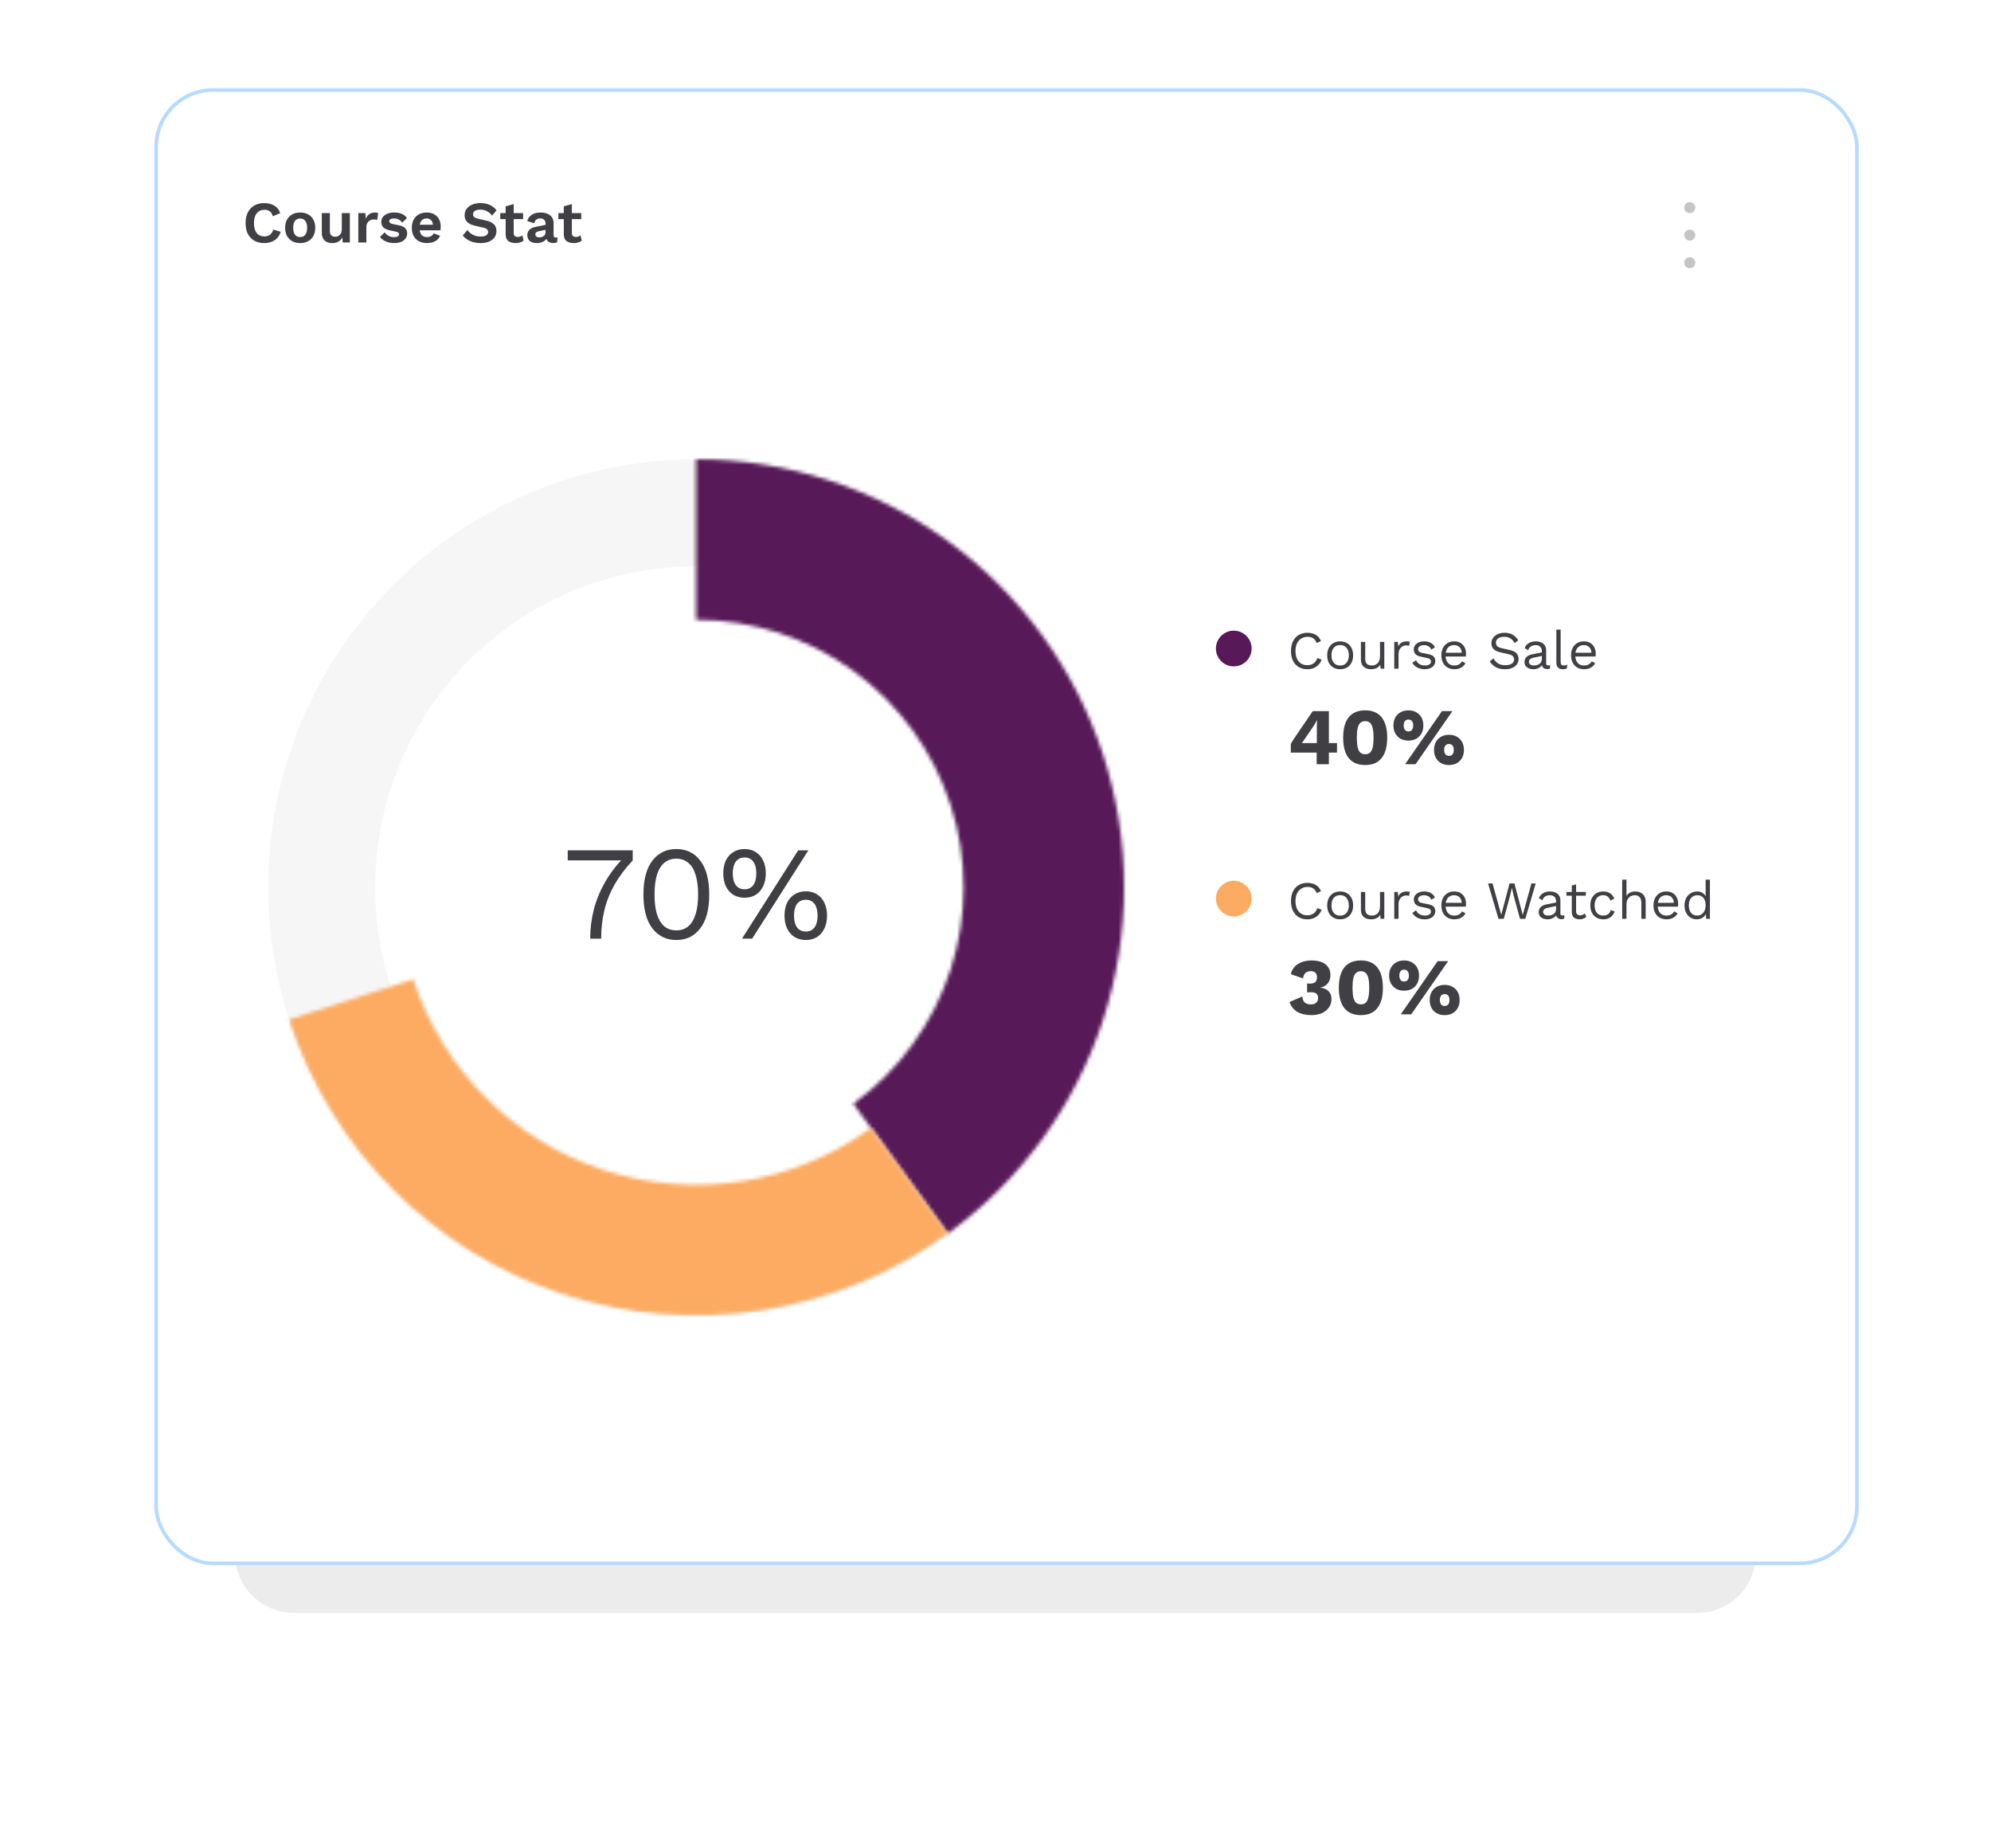 <svg width="542" height="503" viewBox="0 0 542 503" fill="none" xmlns="http://www.w3.org/2000/svg">
<g filter="url(#filter0_f_1736_31150)">
<path d="M64 80C64 71.163 71.163 64 80 64H462C470.837 64 478 71.163 478 80V423C478 431.837 470.837 439 462 439H80C71.163 439 64 431.837 64 423V80Z" fill="#3F3F44" fill-opacity="0.1"/>
</g>
<rect x="42.5" y="24.5" width="463" height="401" rx="15.5" fill="white" stroke="#B8DAFF"/>
<path d="M359.783 179.535C359.579 180.079 359.287 180.551 358.908 180.95C358.529 181.339 358.082 181.635 357.566 181.84C357.061 182.044 356.506 182.146 355.903 182.146C354.989 182.146 354.197 181.947 353.526 181.548C352.865 181.139 352.349 180.566 351.98 179.827C351.62 179.088 351.44 178.208 351.44 177.187C351.44 176.166 351.62 175.285 351.98 174.546C352.349 173.807 352.865 173.239 353.526 172.84C354.197 172.431 354.98 172.227 355.874 172.227C356.497 172.227 357.051 172.315 357.537 172.49C358.023 172.655 358.437 172.908 358.777 173.248C359.127 173.579 359.404 173.987 359.608 174.474L358.456 175.013C358.242 174.459 357.931 174.041 357.523 173.759C357.124 173.467 356.604 173.321 355.962 173.321C355.31 173.321 354.737 173.477 354.241 173.788C353.745 174.089 353.356 174.527 353.074 175.101C352.801 175.674 352.665 176.37 352.665 177.187C352.665 177.994 352.797 178.689 353.059 179.272C353.322 179.846 353.696 180.289 354.182 180.6C354.669 180.901 355.242 181.052 355.903 181.052C356.545 181.052 357.104 180.891 357.581 180.571C358.057 180.24 358.403 179.749 358.617 179.097L359.783 179.535ZM364.824 174.561C365.514 174.561 366.122 174.712 366.647 175.013C367.182 175.315 367.6 175.752 367.901 176.326C368.203 176.89 368.353 177.566 368.353 178.353C368.353 179.141 368.203 179.822 367.901 180.396C367.6 180.96 367.182 181.392 366.647 181.694C366.122 181.995 365.514 182.146 364.824 182.146C364.143 182.146 363.535 181.995 363 181.694C362.466 181.392 362.047 180.96 361.746 180.396C361.444 179.822 361.294 179.141 361.294 178.353C361.294 177.566 361.444 176.89 361.746 176.326C362.047 175.752 362.466 175.315 363 175.013C363.535 174.712 364.143 174.561 364.824 174.561ZM364.824 175.567C364.328 175.567 363.905 175.679 363.555 175.903C363.205 176.127 362.932 176.448 362.738 176.866C362.553 177.274 362.461 177.77 362.461 178.353C362.461 178.927 362.553 179.423 362.738 179.841C362.932 180.259 363.205 180.58 363.555 180.804C363.905 181.028 364.328 181.139 364.824 181.139C365.32 181.139 365.743 181.028 366.093 180.804C366.443 180.58 366.71 180.259 366.895 179.841C367.089 179.423 367.187 178.927 367.187 178.353C367.187 177.77 367.089 177.274 366.895 176.866C366.71 176.448 366.443 176.127 366.093 175.903C365.743 175.679 365.32 175.567 364.824 175.567ZM373.19 182.146C372.724 182.146 372.281 182.058 371.863 181.883C371.455 181.708 371.119 181.426 370.857 181.037C370.604 180.639 370.477 180.123 370.477 179.491V174.707H371.644V179.185C371.644 179.924 371.805 180.434 372.126 180.716C372.447 180.989 372.899 181.125 373.482 181.125C373.754 181.125 374.022 181.081 374.284 180.994C374.547 180.896 374.78 180.75 374.985 180.556C375.198 180.352 375.364 180.094 375.48 179.783C375.607 179.472 375.67 179.102 375.67 178.674V174.707H376.837V182H375.816L375.743 180.891C375.49 181.329 375.145 181.65 374.707 181.854C374.28 182.049 373.774 182.146 373.19 182.146ZM379.553 182V174.707H380.501L380.661 175.903C380.866 175.456 381.162 175.12 381.551 174.897C381.95 174.673 382.431 174.561 382.995 174.561C383.122 174.561 383.258 174.571 383.404 174.59C383.559 174.61 383.69 174.649 383.797 174.707L383.593 175.772C383.486 175.733 383.369 175.704 383.243 175.684C383.117 175.665 382.937 175.655 382.703 175.655C382.402 175.655 382.096 175.743 381.784 175.918C381.483 176.093 381.23 176.36 381.026 176.72C380.822 177.07 380.72 177.517 380.72 178.062V182H379.553ZM387.819 182.146C387.109 182.146 386.453 181.995 385.85 181.694C385.257 181.392 384.8 180.964 384.479 180.41L385.471 179.695C385.685 180.143 385.996 180.493 386.404 180.746C386.822 180.998 387.323 181.125 387.907 181.125C388.422 181.125 388.825 181.028 389.117 180.833C389.409 180.629 389.555 180.366 389.555 180.045C389.555 179.841 389.487 179.656 389.351 179.491C389.224 179.316 388.976 179.19 388.607 179.112L386.856 178.747C386.146 178.601 385.636 178.358 385.325 178.018C385.023 177.678 384.873 177.255 384.873 176.749C384.873 176.35 384.984 175.986 385.208 175.655C385.441 175.324 385.767 175.062 386.185 174.867C386.613 174.663 387.114 174.561 387.688 174.561C388.407 174.561 389.015 174.702 389.511 174.984C390.007 175.266 390.376 175.665 390.62 176.18L389.642 176.822C389.477 176.394 389.21 176.083 388.84 175.888C388.471 175.684 388.086 175.582 387.688 175.582C387.338 175.582 387.036 175.631 386.783 175.728C386.54 175.825 386.351 175.961 386.215 176.136C386.088 176.302 386.025 176.491 386.025 176.705C386.025 176.919 386.098 177.118 386.244 177.303C386.39 177.478 386.662 177.605 387.061 177.682L388.884 178.062C389.565 178.198 390.041 178.422 390.313 178.733C390.586 179.044 390.722 179.423 390.722 179.87C390.722 180.327 390.6 180.731 390.357 181.081C390.114 181.421 389.774 181.684 389.336 181.869C388.898 182.053 388.393 182.146 387.819 182.146ZM395.934 182.146C395.244 182.146 394.626 181.995 394.082 181.694C393.547 181.392 393.129 180.96 392.827 180.396C392.526 179.822 392.375 179.141 392.375 178.353C392.375 177.566 392.526 176.89 392.827 176.326C393.129 175.752 393.542 175.315 394.067 175.013C394.592 174.712 395.19 174.561 395.861 174.561C396.542 174.561 397.12 174.707 397.597 174.999C398.083 175.29 398.453 175.689 398.705 176.195C398.958 176.691 399.085 177.25 399.085 177.872C399.085 178.037 399.08 178.188 399.07 178.324C399.06 178.46 399.046 178.582 399.026 178.689H393.133V177.653H398.516L397.918 177.77C397.918 177.07 397.723 176.53 397.334 176.151C396.955 175.772 396.454 175.582 395.832 175.582C395.355 175.582 394.942 175.694 394.592 175.918C394.252 176.131 393.984 176.448 393.79 176.866C393.605 177.274 393.513 177.77 393.513 178.353C393.513 178.927 393.61 179.423 393.804 179.841C393.999 180.259 394.271 180.58 394.621 180.804C394.981 181.018 395.409 181.125 395.905 181.125C396.44 181.125 396.872 181.023 397.203 180.819C397.543 180.614 397.816 180.337 398.02 179.987L398.939 180.527C398.754 180.857 398.516 181.144 398.224 181.387C397.942 181.63 397.607 181.82 397.218 181.956C396.838 182.083 396.41 182.146 395.934 182.146ZM409.586 172.227C410.432 172.227 411.162 172.402 411.774 172.752C412.387 173.093 412.897 173.598 413.306 174.269L412.328 175.028C411.969 174.405 411.56 173.968 411.103 173.715C410.656 173.452 410.111 173.321 409.47 173.321C408.954 173.321 408.526 173.394 408.186 173.54C407.855 173.686 407.612 173.88 407.457 174.123C407.301 174.357 407.223 174.624 407.223 174.926C407.223 175.266 407.33 175.567 407.544 175.83C407.758 176.083 408.186 176.282 408.828 176.428L410.914 176.895C411.837 177.099 412.479 177.41 412.839 177.828C413.208 178.237 413.393 178.747 413.393 179.36C413.393 179.904 413.238 180.391 412.926 180.819C412.625 181.237 412.197 181.562 411.643 181.796C411.089 182.029 410.437 182.146 409.688 182.146C408.988 182.146 408.371 182.053 407.836 181.869C407.311 181.674 406.859 181.417 406.479 181.096C406.1 180.775 405.789 180.415 405.546 180.016L406.567 179.185C406.752 179.554 406.99 179.88 407.282 180.162C407.573 180.444 407.923 180.663 408.332 180.819C408.75 180.974 409.226 181.052 409.761 181.052C410.257 181.052 410.685 180.994 411.045 180.877C411.414 180.75 411.696 180.571 411.891 180.337C412.085 180.094 412.183 179.802 412.183 179.462C412.183 179.151 412.08 178.874 411.876 178.631C411.672 178.378 411.288 178.188 410.724 178.062L408.463 177.551C407.87 177.415 407.389 177.23 407.019 176.997C406.659 176.754 406.397 176.472 406.231 176.151C406.076 175.82 405.998 175.465 405.998 175.086C405.998 174.571 406.139 174.099 406.421 173.671C406.713 173.234 407.126 172.884 407.661 172.621C408.205 172.359 408.847 172.227 409.586 172.227ZM419.736 177.289C419.736 176.744 419.59 176.326 419.299 176.034C419.007 175.733 418.594 175.582 418.059 175.582C417.553 175.582 417.125 175.694 416.775 175.918C416.425 176.131 416.167 176.482 416.002 176.968L415.054 176.384C415.248 175.84 415.608 175.402 416.133 175.072C416.658 174.731 417.31 174.561 418.088 174.561C418.613 174.561 419.089 174.653 419.517 174.838C419.945 175.013 420.281 175.285 420.524 175.655C420.777 176.015 420.903 176.482 420.903 177.055V180.585C420.903 180.935 421.088 181.11 421.457 181.11C421.642 181.11 421.822 181.086 421.997 181.037L421.939 181.956C421.744 182.053 421.491 182.102 421.18 182.102C420.898 182.102 420.645 182.049 420.422 181.942C420.198 181.835 420.023 181.674 419.897 181.46C419.77 181.237 419.707 180.96 419.707 180.629V180.483L419.999 180.527C419.882 180.906 419.683 181.217 419.401 181.46C419.119 181.694 418.803 181.869 418.453 181.985C418.102 182.092 417.757 182.146 417.417 182.146C416.989 182.146 416.59 182.073 416.221 181.927C415.851 181.781 415.555 181.562 415.331 181.271C415.117 180.969 415.01 180.6 415.01 180.162C415.01 179.618 415.19 179.17 415.55 178.82C415.919 178.46 416.43 178.217 417.081 178.091L419.97 177.522V178.485L417.621 178.966C417.145 179.063 416.79 179.199 416.556 179.374C416.323 179.55 416.206 179.793 416.206 180.104C416.206 180.405 416.323 180.653 416.556 180.848C416.799 181.032 417.14 181.125 417.577 181.125C417.859 181.125 418.127 181.091 418.38 181.023C418.642 180.945 418.876 180.833 419.08 180.687C419.284 180.532 419.444 180.342 419.561 180.118C419.678 179.885 419.736 179.613 419.736 179.302V177.289ZM424.847 171.352V180.148C424.847 180.517 424.915 180.775 425.051 180.921C425.188 181.057 425.406 181.125 425.708 181.125C425.902 181.125 426.063 181.11 426.189 181.081C426.316 181.052 426.486 180.998 426.7 180.921L426.51 181.942C426.354 182.01 426.184 182.058 426 182.088C425.815 182.126 425.625 182.146 425.431 182.146C424.838 182.146 424.395 181.985 424.103 181.665C423.821 181.344 423.68 180.853 423.68 180.191V171.352H424.847ZM431.246 182.146C430.555 182.146 429.938 181.995 429.393 181.694C428.858 181.392 428.44 180.96 428.139 180.396C427.837 179.822 427.687 179.141 427.687 178.353C427.687 177.566 427.837 176.89 428.139 176.326C428.44 175.752 428.854 175.315 429.379 175.013C429.904 174.712 430.502 174.561 431.173 174.561C431.853 174.561 432.432 174.707 432.909 174.999C433.395 175.29 433.764 175.689 434.017 176.195C434.27 176.691 434.396 177.25 434.396 177.872C434.396 178.037 434.391 178.188 434.382 178.324C434.372 178.46 434.357 178.582 434.338 178.689H428.445V177.653H433.827L433.229 177.77C433.229 177.07 433.035 176.53 432.646 176.151C432.267 175.772 431.766 175.582 431.144 175.582C430.667 175.582 430.254 175.694 429.904 175.918C429.563 176.131 429.296 176.448 429.102 176.866C428.917 177.274 428.824 177.77 428.824 178.353C428.824 178.927 428.922 179.423 429.116 179.841C429.311 180.259 429.583 180.58 429.933 180.804C430.293 181.018 430.721 181.125 431.217 181.125C431.751 181.125 432.184 181.023 432.515 180.819C432.855 180.614 433.127 180.337 433.332 179.987L434.25 180.527C434.066 180.857 433.827 181.144 433.536 181.387C433.254 181.63 432.918 181.82 432.529 181.956C432.15 182.083 431.722 182.146 431.246 182.146ZM358.434 208V204.827H351.389V202.465C351.52 202.231 351.688 201.947 351.892 201.611C352.111 201.276 352.366 200.889 352.658 200.452L357.362 193.56H361.76V202.246H363.97V204.827H361.76V208H358.434ZM354.408 202.246H358.478V197.87C358.478 197.578 358.485 197.279 358.5 196.973C358.514 196.652 358.529 196.331 358.544 196.01H358.5C358.354 196.316 358.179 196.637 357.975 196.973C357.785 197.294 357.603 197.585 357.428 197.848L354.868 201.589C354.795 201.706 354.722 201.815 354.649 201.918C354.576 202.02 354.496 202.129 354.408 202.246ZM371.638 208.219C369.669 208.219 368.174 207.592 367.153 206.337C366.146 205.083 365.643 203.23 365.643 200.78C365.643 198.329 366.146 196.477 367.153 195.222C368.174 193.968 369.669 193.341 371.638 193.341C373.607 193.341 375.095 193.968 376.101 195.222C377.122 196.477 377.633 198.329 377.633 200.78C377.633 203.23 377.122 205.083 376.101 206.337C375.095 207.592 373.607 208.219 371.638 208.219ZM371.638 205.287C372.178 205.287 372.615 205.141 372.951 204.849C373.286 204.543 373.527 204.062 373.673 203.405C373.833 202.734 373.913 201.859 373.913 200.78C373.913 199.7 373.833 198.833 373.673 198.176C373.527 197.505 373.286 197.024 372.951 196.732C372.615 196.426 372.178 196.273 371.638 196.273C371.113 196.273 370.675 196.426 370.325 196.732C369.99 197.024 369.742 197.505 369.581 198.176C369.435 198.833 369.363 199.7 369.363 200.78C369.363 201.859 369.435 202.734 369.581 203.405C369.742 204.062 369.99 204.543 370.325 204.849C370.675 205.141 371.113 205.287 371.638 205.287ZM382.502 208L392.545 193.538H395.389L385.347 208H382.502ZM383.399 193.341C384.231 193.341 384.945 193.516 385.544 193.866C386.156 194.201 386.63 194.675 386.966 195.288C387.301 195.901 387.469 196.623 387.469 197.454C387.469 198.286 387.301 199.008 386.966 199.62C386.63 200.233 386.156 200.714 385.544 201.064C384.945 201.4 384.231 201.567 383.399 201.567C382.583 201.567 381.868 201.4 381.255 201.064C380.657 200.714 380.183 200.233 379.833 199.62C379.498 199.008 379.33 198.286 379.33 197.454C379.33 196.623 379.498 195.901 379.833 195.288C380.183 194.675 380.657 194.201 381.255 193.866C381.868 193.516 382.583 193.341 383.399 193.341ZM383.399 195.835C383.122 195.835 382.889 195.901 382.699 196.032C382.51 196.149 382.364 196.331 382.262 196.579C382.16 196.812 382.108 197.104 382.108 197.454C382.108 197.79 382.16 198.081 382.262 198.329C382.364 198.577 382.51 198.767 382.699 198.898C382.889 199.015 383.122 199.073 383.399 199.073C383.691 199.073 383.932 199.015 384.121 198.898C384.311 198.767 384.457 198.577 384.559 198.329C384.661 198.081 384.712 197.79 384.712 197.454C384.712 197.104 384.661 196.812 384.559 196.579C384.457 196.331 384.311 196.149 384.121 196.032C383.932 195.901 383.691 195.835 383.399 195.835ZM394.448 199.992C395.265 199.992 395.98 200.167 396.593 200.517C397.205 200.853 397.679 201.327 398.015 201.939C398.35 202.552 398.518 203.274 398.518 204.105C398.518 204.937 398.35 205.659 398.015 206.272C397.679 206.884 397.205 207.365 396.593 207.716C395.98 208.051 395.265 208.219 394.448 208.219C393.632 208.219 392.917 208.051 392.304 207.716C391.692 207.365 391.218 206.884 390.882 206.272C390.547 205.659 390.379 204.937 390.379 204.105C390.379 203.274 390.547 202.552 390.882 201.939C391.218 201.327 391.692 200.853 392.304 200.517C392.917 200.167 393.632 199.992 394.448 199.992ZM394.448 202.486C394.171 202.486 393.931 202.552 393.726 202.683C393.537 202.8 393.391 202.982 393.289 203.23C393.187 203.464 393.136 203.755 393.136 204.105C393.136 204.441 393.187 204.733 393.289 204.981C393.391 205.229 393.537 205.418 393.726 205.55C393.931 205.666 394.171 205.725 394.448 205.725C394.74 205.725 394.981 205.666 395.17 205.55C395.36 205.418 395.506 205.229 395.608 204.981C395.71 204.733 395.761 204.441 395.761 204.105C395.761 203.755 395.71 203.464 395.608 203.23C395.506 202.982 395.36 202.8 395.17 202.683C394.981 202.552 394.74 202.486 394.448 202.486Z" fill="#3F3F44"/>
<circle cx="335.862" cy="176.511" r="4.862" fill="#581959"/>
<path d="M359.783 247.605C359.579 248.15 359.287 248.621 358.908 249.02C358.529 249.409 358.082 249.706 357.566 249.91C357.061 250.114 356.506 250.216 355.903 250.216C354.989 250.216 354.197 250.017 353.526 249.618C352.865 249.21 352.349 248.636 351.98 247.897C351.62 247.158 351.44 246.278 351.44 245.257C351.44 244.236 351.62 243.356 351.98 242.617C352.349 241.878 352.865 241.309 353.526 240.91C354.197 240.502 354.98 240.298 355.874 240.298C356.497 240.298 357.051 240.385 357.537 240.56C358.023 240.725 358.437 240.978 358.777 241.319C359.127 241.649 359.404 242.058 359.608 242.544L358.456 243.084C358.242 242.529 357.931 242.111 357.523 241.829C357.124 241.537 356.604 241.392 355.962 241.392C355.31 241.392 354.737 241.547 354.241 241.858C353.745 242.16 353.356 242.597 353.074 243.171C352.801 243.745 352.665 244.44 352.665 245.257C352.665 246.064 352.797 246.759 353.059 247.343C353.322 247.916 353.696 248.359 354.182 248.67C354.669 248.971 355.242 249.122 355.903 249.122C356.545 249.122 357.104 248.962 357.581 248.641C358.057 248.31 358.403 247.819 358.617 247.168L359.783 247.605ZM364.824 242.631C365.514 242.631 366.122 242.782 366.647 243.084C367.182 243.385 367.6 243.823 367.901 244.396C368.203 244.96 368.353 245.636 368.353 246.424C368.353 247.211 368.203 247.892 367.901 248.466C367.6 249.03 367.182 249.463 366.647 249.764C366.122 250.065 365.514 250.216 364.824 250.216C364.143 250.216 363.535 250.065 363 249.764C362.466 249.463 362.047 249.03 361.746 248.466C361.444 247.892 361.294 247.211 361.294 246.424C361.294 245.636 361.444 244.96 361.746 244.396C362.047 243.823 362.466 243.385 363 243.084C363.535 242.782 364.143 242.631 364.824 242.631ZM364.824 243.638C364.328 243.638 363.905 243.75 363.555 243.973C363.205 244.197 362.932 244.518 362.738 244.936C362.553 245.344 362.461 245.84 362.461 246.424C362.461 246.997 362.553 247.493 362.738 247.912C362.932 248.33 363.205 248.651 363.555 248.874C363.905 249.098 364.328 249.21 364.824 249.21C365.32 249.21 365.743 249.098 366.093 248.874C366.443 248.651 366.71 248.33 366.895 247.912C367.089 247.493 367.187 246.997 367.187 246.424C367.187 245.84 367.089 245.344 366.895 244.936C366.71 244.518 366.443 244.197 366.093 243.973C365.743 243.75 365.32 243.638 364.824 243.638ZM373.19 250.216C372.724 250.216 372.281 250.129 371.863 249.954C371.455 249.779 371.119 249.497 370.857 249.108C370.604 248.709 370.477 248.194 370.477 247.561V242.777H371.644V247.255C371.644 247.994 371.805 248.505 372.126 248.787C372.447 249.059 372.899 249.195 373.482 249.195C373.754 249.195 374.022 249.151 374.284 249.064C374.547 248.967 374.78 248.821 374.985 248.626C375.198 248.422 375.364 248.164 375.48 247.853C375.607 247.542 375.67 247.173 375.67 246.745V242.777H376.837V250.07H375.816L375.743 248.962C375.49 249.399 375.145 249.72 374.707 249.924C374.28 250.119 373.774 250.216 373.19 250.216ZM379.553 250.07V242.777H380.501L380.661 243.973C380.866 243.526 381.162 243.19 381.551 242.967C381.95 242.743 382.431 242.631 382.995 242.631C383.122 242.631 383.258 242.641 383.404 242.661C383.559 242.68 383.69 242.719 383.797 242.777L383.593 243.842C383.486 243.803 383.369 243.774 383.243 243.754C383.117 243.735 382.937 243.725 382.703 243.725C382.402 243.725 382.096 243.813 381.784 243.988C381.483 244.163 381.23 244.43 381.026 244.79C380.822 245.14 380.72 245.587 380.72 246.132V250.07H379.553ZM387.819 250.216C387.109 250.216 386.453 250.065 385.85 249.764C385.257 249.463 384.8 249.035 384.479 248.48L385.471 247.766C385.685 248.213 385.996 248.563 386.404 248.816C386.822 249.069 387.323 249.195 387.907 249.195C388.422 249.195 388.825 249.098 389.117 248.903C389.409 248.699 389.555 248.437 389.555 248.116C389.555 247.912 389.487 247.727 389.351 247.561C389.224 247.386 388.976 247.26 388.607 247.182L386.856 246.818C386.146 246.672 385.636 246.429 385.325 246.088C385.023 245.748 384.873 245.325 384.873 244.819C384.873 244.421 384.984 244.056 385.208 243.725C385.441 243.395 385.767 243.132 386.185 242.938C386.613 242.733 387.114 242.631 387.688 242.631C388.407 242.631 389.015 242.772 389.511 243.054C390.007 243.336 390.376 243.735 390.62 244.25L389.642 244.892C389.477 244.464 389.21 244.153 388.84 243.959C388.471 243.754 388.086 243.652 387.688 243.652C387.338 243.652 387.036 243.701 386.783 243.798C386.54 243.895 386.351 244.032 386.215 244.207C386.088 244.372 386.025 244.562 386.025 244.776C386.025 244.989 386.098 245.189 386.244 245.374C386.39 245.549 386.662 245.675 387.061 245.753L388.884 246.132C389.565 246.268 390.041 246.492 390.313 246.803C390.586 247.114 390.722 247.493 390.722 247.941C390.722 248.398 390.6 248.801 390.357 249.151C390.114 249.492 389.774 249.754 389.336 249.939C388.898 250.124 388.393 250.216 387.819 250.216ZM395.934 250.216C395.244 250.216 394.626 250.065 394.082 249.764C393.547 249.463 393.129 249.03 392.827 248.466C392.526 247.892 392.375 247.211 392.375 246.424C392.375 245.636 392.526 244.96 392.827 244.396C393.129 243.823 393.542 243.385 394.067 243.084C394.592 242.782 395.19 242.631 395.861 242.631C396.542 242.631 397.12 242.777 397.597 243.069C398.083 243.361 398.453 243.759 398.705 244.265C398.958 244.761 399.085 245.32 399.085 245.942C399.085 246.108 399.08 246.258 399.07 246.395C399.06 246.531 399.046 246.652 399.026 246.759H393.133V245.724H398.516L397.918 245.84C397.918 245.14 397.723 244.6 397.334 244.221C396.955 243.842 396.454 243.652 395.832 243.652C395.355 243.652 394.942 243.764 394.592 243.988C394.252 244.202 393.984 244.518 393.79 244.936C393.605 245.344 393.513 245.84 393.513 246.424C393.513 246.997 393.61 247.493 393.804 247.912C393.999 248.33 394.271 248.651 394.621 248.874C394.981 249.088 395.409 249.195 395.905 249.195C396.44 249.195 396.872 249.093 397.203 248.889C397.543 248.685 397.816 248.407 398.02 248.057L398.939 248.597C398.754 248.928 398.516 249.215 398.224 249.458C397.942 249.701 397.607 249.89 397.218 250.027C396.838 250.153 396.41 250.216 395.934 250.216ZM407.932 250.07L405.088 240.443H406.298L408.676 249.006L410.937 240.443H412.264L414.525 249.035L416.902 240.443H418.055L415.225 250.07H413.781L412.074 243.827L411.578 241.654H411.564L411.068 243.827L409.376 250.07H407.932ZM423.611 245.359C423.611 244.814 423.465 244.396 423.173 244.105C422.881 243.803 422.468 243.652 421.933 243.652C421.428 243.652 421 243.764 420.65 243.988C420.3 244.202 420.042 244.552 419.877 245.038L418.928 244.455C419.123 243.91 419.483 243.472 420.008 243.142C420.533 242.802 421.184 242.631 421.962 242.631C422.487 242.631 422.964 242.724 423.392 242.908C423.82 243.084 424.155 243.356 424.398 243.725C424.651 244.085 424.778 244.552 424.778 245.126V248.655C424.778 249.006 424.962 249.181 425.332 249.181C425.517 249.181 425.696 249.156 425.871 249.108L425.813 250.027C425.619 250.124 425.366 250.172 425.055 250.172C424.773 250.172 424.52 250.119 424.296 250.012C424.073 249.905 423.897 249.745 423.771 249.531C423.645 249.307 423.581 249.03 423.581 248.699V248.553L423.873 248.597C423.756 248.976 423.557 249.288 423.275 249.531C422.993 249.764 422.677 249.939 422.327 250.056C421.977 250.163 421.632 250.216 421.291 250.216C420.864 250.216 420.465 250.143 420.095 249.997C419.726 249.852 419.429 249.633 419.206 249.341C418.992 249.04 418.885 248.67 418.885 248.232C418.885 247.688 419.065 247.241 419.424 246.891C419.794 246.531 420.304 246.288 420.956 246.161L423.844 245.592V246.555L421.496 247.036C421.019 247.134 420.664 247.27 420.431 247.445C420.197 247.62 420.081 247.863 420.081 248.174C420.081 248.476 420.197 248.724 420.431 248.918C420.674 249.103 421.014 249.195 421.452 249.195C421.734 249.195 422.001 249.161 422.254 249.093C422.517 249.015 422.75 248.903 422.954 248.758C423.158 248.602 423.319 248.412 423.436 248.189C423.552 247.955 423.611 247.683 423.611 247.372V245.359ZM429.049 240.706V248.057C429.049 248.417 429.152 248.685 429.356 248.86C429.56 249.035 429.823 249.122 430.143 249.122C430.425 249.122 430.669 249.074 430.873 248.976C431.077 248.879 431.262 248.748 431.427 248.583L431.835 249.56C431.612 249.764 431.344 249.924 431.033 250.041C430.732 250.158 430.382 250.216 429.983 250.216C429.613 250.216 429.268 250.153 428.947 250.027C428.626 249.89 428.369 249.681 428.174 249.399C427.99 249.108 427.892 248.728 427.883 248.262V241.027L429.049 240.706ZM431.704 242.777V243.784H426.424V242.777H431.704ZM436.458 242.631C436.964 242.631 437.407 242.709 437.786 242.865C438.175 243.02 438.51 243.244 438.792 243.536C439.074 243.827 439.303 244.173 439.478 244.571L438.369 245.096C438.214 244.63 437.975 244.275 437.655 244.032C437.343 243.779 436.935 243.652 436.429 243.652C435.943 243.652 435.525 243.764 435.175 243.988C434.825 244.202 434.557 244.518 434.373 244.936C434.188 245.344 434.095 245.84 434.095 246.424C434.095 246.997 434.188 247.493 434.373 247.912C434.557 248.33 434.825 248.651 435.175 248.874C435.525 249.088 435.943 249.195 436.429 249.195C436.809 249.195 437.134 249.137 437.407 249.02C437.689 248.903 437.917 248.733 438.092 248.51C438.277 248.286 438.403 248.014 438.471 247.693L439.551 248.072C439.385 248.519 439.157 248.903 438.865 249.224C438.583 249.545 438.238 249.793 437.83 249.968C437.431 250.134 436.974 250.216 436.458 250.216C435.778 250.216 435.17 250.065 434.635 249.764C434.1 249.463 433.682 249.03 433.381 248.466C433.079 247.892 432.929 247.211 432.929 246.424C432.929 245.636 433.079 244.96 433.381 244.396C433.682 243.823 434.1 243.385 434.635 243.084C435.17 242.782 435.778 242.631 436.458 242.631ZM441.601 250.07V239.422H442.768V243.871C443.021 243.434 443.356 243.118 443.774 242.923C444.193 242.729 444.65 242.631 445.146 242.631C445.671 242.631 446.147 242.733 446.575 242.938C447.003 243.132 447.343 243.434 447.596 243.842C447.859 244.25 447.99 244.771 447.99 245.403V250.07H446.823V245.811C446.823 245.004 446.648 244.445 446.298 244.134C445.958 243.813 445.535 243.652 445.029 243.652C444.679 243.652 444.329 243.735 443.979 243.9C443.629 244.066 443.337 244.338 443.103 244.717C442.88 245.087 442.768 245.583 442.768 246.205V250.07H441.601ZM453.681 250.216C452.99 250.216 452.373 250.065 451.828 249.764C451.293 249.463 450.875 249.03 450.574 248.466C450.272 247.892 450.121 247.211 450.121 246.424C450.121 245.636 450.272 244.96 450.574 244.396C450.875 243.823 451.288 243.385 451.813 243.084C452.339 242.782 452.937 242.631 453.608 242.631C454.288 242.631 454.867 242.777 455.343 243.069C455.83 243.361 456.199 243.759 456.452 244.265C456.705 244.761 456.831 245.32 456.831 245.942C456.831 246.108 456.826 246.258 456.817 246.395C456.807 246.531 456.792 246.652 456.773 246.759H450.88V245.724H456.262L455.664 245.84C455.664 245.14 455.47 244.6 455.081 244.221C454.702 243.842 454.201 243.652 453.578 243.652C453.102 243.652 452.689 243.764 452.339 243.988C451.998 244.202 451.731 244.518 451.536 244.936C451.352 245.344 451.259 245.84 451.259 246.424C451.259 246.997 451.356 247.493 451.551 247.912C451.745 248.33 452.018 248.651 452.368 248.874C452.728 249.088 453.155 249.195 453.651 249.195C454.186 249.195 454.619 249.093 454.95 248.889C455.29 248.685 455.562 248.407 455.766 248.057L456.685 248.597C456.501 248.928 456.262 249.215 455.971 249.458C455.689 249.701 455.353 249.89 454.964 250.027C454.585 250.153 454.157 250.216 453.681 250.216ZM461.895 250.216C461.292 250.216 460.738 250.065 460.232 249.764C459.726 249.463 459.323 249.03 459.021 248.466C458.72 247.892 458.569 247.211 458.569 246.424C458.569 245.617 458.73 244.931 459.05 244.367C459.371 243.803 459.794 243.375 460.319 243.084C460.845 242.782 461.409 242.631 462.011 242.631C462.614 242.631 463.135 242.787 463.572 243.098C464.019 243.409 464.316 243.823 464.462 244.338L464.316 244.44V239.422H465.483V250.07H464.462L464.36 248.305L464.52 248.218C464.452 248.646 464.287 249.01 464.024 249.312C463.771 249.604 463.455 249.827 463.076 249.983C462.707 250.138 462.313 250.216 461.895 250.216ZM462.011 249.195C462.478 249.195 462.882 249.078 463.222 248.845C463.572 248.612 463.84 248.281 464.024 247.853C464.219 247.416 464.316 246.905 464.316 246.322C464.316 245.767 464.219 245.291 464.024 244.892C463.84 244.494 463.577 244.187 463.237 243.973C462.906 243.759 462.517 243.652 462.07 243.652C461.331 243.652 460.757 243.905 460.349 244.411C459.94 244.917 459.736 245.587 459.736 246.424C459.736 247.26 459.935 247.931 460.334 248.437C460.733 248.942 461.292 249.195 462.011 249.195ZM357.034 276.289C355.488 276.289 354.197 275.99 353.161 275.392C352.14 274.779 351.433 273.89 351.039 272.723L354.496 271.235C354.569 271.76 354.7 272.183 354.89 272.504C355.094 272.81 355.364 273.036 355.699 273.182C356.035 273.314 356.429 273.379 356.881 273.379C357.289 273.379 357.632 273.314 357.909 273.182C358.201 273.036 358.427 272.832 358.587 272.57C358.748 272.307 358.828 271.993 358.828 271.629C358.828 271.25 358.748 270.943 358.587 270.71C358.441 270.477 358.223 270.309 357.931 270.207C357.654 270.105 357.311 270.054 356.903 270.054C356.713 270.054 356.538 270.061 356.378 270.075C356.217 270.075 356.035 270.09 355.831 270.119V267.669C355.947 267.683 356.064 267.698 356.181 267.712C356.297 267.712 356.436 267.712 356.596 267.712C357.282 267.712 357.771 267.574 358.062 267.297C358.369 267.005 358.522 266.553 358.522 265.94C358.522 265.415 358.369 265.014 358.062 264.737C357.771 264.46 357.355 264.321 356.815 264.321C356.246 264.321 355.78 264.474 355.415 264.781C355.05 265.072 354.817 265.576 354.715 266.29L351.411 265.153C351.571 264.35 351.914 263.672 352.439 263.118C352.964 262.563 353.621 262.14 354.408 261.849C355.211 261.557 356.093 261.411 357.056 261.411C358.164 261.411 359.098 261.572 359.856 261.893C360.615 262.213 361.191 262.673 361.585 263.271C361.979 263.869 362.176 264.569 362.176 265.371C362.176 265.999 362.073 266.524 361.869 266.947C361.68 267.37 361.432 267.712 361.125 267.975C360.834 268.238 360.535 268.434 360.228 268.566C359.922 268.682 359.667 268.755 359.463 268.785V268.85C359.725 268.85 360.024 268.901 360.36 269.003C360.695 269.105 361.023 269.273 361.344 269.507C361.665 269.725 361.928 270.032 362.132 270.425C362.351 270.819 362.46 271.308 362.46 271.891C362.46 272.796 362.219 273.576 361.738 274.232C361.271 274.889 360.629 275.399 359.813 275.764C358.996 276.114 358.07 276.289 357.034 276.289ZM370.463 276.289C368.494 276.289 366.999 275.662 365.978 274.407C364.971 273.153 364.468 271.301 364.468 268.85C364.468 266.4 364.971 264.547 365.978 263.293C366.999 262.038 368.494 261.411 370.463 261.411C372.432 261.411 373.92 262.038 374.926 263.293C375.947 264.547 376.458 266.4 376.458 268.85C376.458 271.301 375.947 273.153 374.926 274.407C373.92 275.662 372.432 276.289 370.463 276.289ZM370.463 273.357C371.003 273.357 371.44 273.211 371.776 272.92C372.111 272.613 372.352 272.132 372.498 271.476C372.658 270.805 372.738 269.93 372.738 268.85C372.738 267.771 372.658 266.903 372.498 266.247C372.352 265.576 372.111 265.094 371.776 264.802C371.44 264.496 371.003 264.343 370.463 264.343C369.938 264.343 369.5 264.496 369.15 264.802C368.815 265.094 368.567 265.576 368.406 266.247C368.26 266.903 368.187 267.771 368.187 268.85C368.187 269.93 368.26 270.805 368.406 271.476C368.567 272.132 368.815 272.613 369.15 272.92C369.5 273.211 369.938 273.357 370.463 273.357ZM381.327 276.07L391.37 261.608H394.214L384.171 276.07H381.327ZM382.224 261.411C383.056 261.411 383.77 261.586 384.368 261.936C384.981 262.272 385.455 262.746 385.791 263.358C386.126 263.971 386.294 264.693 386.294 265.524C386.294 266.356 386.126 267.078 385.791 267.691C385.455 268.303 384.981 268.785 384.368 269.135C383.77 269.47 383.056 269.638 382.224 269.638C381.407 269.638 380.693 269.47 380.08 269.135C379.482 268.785 379.008 268.303 378.658 267.691C378.322 267.078 378.155 266.356 378.155 265.524C378.155 264.693 378.322 263.971 378.658 263.358C379.008 262.746 379.482 262.272 380.08 261.936C380.693 261.586 381.407 261.411 382.224 261.411ZM382.224 263.905C381.947 263.905 381.714 263.971 381.524 264.102C381.334 264.219 381.189 264.401 381.086 264.649C380.984 264.883 380.933 265.174 380.933 265.524C380.933 265.86 380.984 266.152 381.086 266.4C381.189 266.648 381.334 266.837 381.524 266.969C381.714 267.085 381.947 267.144 382.224 267.144C382.516 267.144 382.757 267.085 382.946 266.969C383.136 266.837 383.282 266.648 383.384 266.4C383.486 266.152 383.537 265.86 383.537 265.524C383.537 265.174 383.486 264.883 383.384 264.649C383.282 264.401 383.136 264.219 382.946 264.102C382.757 263.971 382.516 263.905 382.224 263.905ZM393.273 268.062C394.09 268.062 394.805 268.238 395.417 268.588C396.03 268.923 396.504 269.397 396.84 270.01C397.175 270.622 397.343 271.344 397.343 272.176C397.343 273.007 397.175 273.729 396.84 274.342C396.504 274.954 396.03 275.436 395.417 275.786C394.805 276.121 394.09 276.289 393.273 276.289C392.456 276.289 391.742 276.121 391.129 275.786C390.516 275.436 390.042 274.954 389.707 274.342C389.371 273.729 389.204 273.007 389.204 272.176C389.204 271.344 389.371 270.622 389.707 270.01C390.042 269.397 390.516 268.923 391.129 268.588C391.742 268.238 392.456 268.062 393.273 268.062ZM393.273 270.557C392.996 270.557 392.755 270.622 392.551 270.754C392.362 270.87 392.216 271.053 392.114 271.301C392.012 271.534 391.96 271.826 391.96 272.176C391.96 272.511 392.012 272.803 392.114 273.051C392.216 273.299 392.362 273.489 392.551 273.62C392.755 273.737 392.996 273.795 393.273 273.795C393.565 273.795 393.806 273.737 393.995 273.62C394.185 273.489 394.331 273.299 394.433 273.051C394.535 272.803 394.586 272.511 394.586 272.176C394.586 271.826 394.535 271.534 394.433 271.301C394.331 271.053 394.185 270.87 393.995 270.754C393.806 270.622 393.565 270.557 393.273 270.557Z" fill="#3F3F44"/>
<circle cx="335.862" cy="244.581" r="4.862" fill="#FDAB62"/>
<path d="M76.416 63.088C76.096 64.123 75.536 64.896 74.736 65.408C73.936 65.909 73.003 66.16 71.936 66.16C70.891 66.16 69.984 65.941 69.216 65.504C68.459 65.067 67.872 64.443 67.456 63.632C67.051 62.821 66.848 61.851 66.848 60.72C66.848 59.589 67.056 58.619 67.472 57.808C67.888 56.997 68.475 56.373 69.232 55.936C69.989 55.499 70.88 55.28 71.904 55.28C72.981 55.28 73.904 55.509 74.672 55.968C75.451 56.416 75.984 57.099 76.272 58.016L74.272 58.864C74.091 58.224 73.813 57.771 73.44 57.504C73.067 57.227 72.587 57.088 72 57.088C71.125 57.088 70.427 57.403 69.904 58.032C69.392 58.651 69.136 59.547 69.136 60.72C69.136 61.883 69.381 62.779 69.872 63.408C70.363 64.037 71.072 64.352 72 64.352C72.576 64.352 73.072 64.197 73.488 63.888C73.915 63.579 74.213 63.109 74.384 62.48L76.416 63.088ZM81.722 57.84C82.522 57.84 83.231 58.005 83.85 58.336C84.469 58.667 84.948 59.141 85.29 59.76C85.642 60.379 85.818 61.125 85.818 62C85.818 62.875 85.642 63.621 85.29 64.24C84.948 64.859 84.469 65.333 83.85 65.664C83.231 65.995 82.522 66.16 81.722 66.16C80.911 66.16 80.197 65.995 79.578 65.664C78.97 65.333 78.49 64.859 78.138 64.24C77.796 63.621 77.626 62.875 77.626 62C77.626 61.125 77.796 60.379 78.138 59.76C78.49 59.141 78.97 58.667 79.578 58.336C80.197 58.005 80.911 57.84 81.722 57.84ZM81.722 59.472C81.124 59.472 80.655 59.685 80.314 60.112C79.983 60.528 79.818 61.157 79.818 62C79.818 62.843 79.983 63.477 80.314 63.904C80.655 64.32 81.124 64.528 81.722 64.528C82.308 64.528 82.767 64.32 83.098 63.904C83.439 63.477 83.61 62.843 83.61 62C83.61 61.157 83.439 60.528 83.098 60.112C82.767 59.685 82.308 59.472 81.722 59.472ZM90.436 66.16C89.903 66.16 89.423 66.064 88.996 65.872C88.569 65.68 88.228 65.376 87.972 64.96C87.727 64.544 87.604 63.995 87.604 63.312V58H89.796V62.784C89.796 63.403 89.924 63.835 90.18 64.08C90.436 64.315 90.804 64.432 91.284 64.432C91.743 64.432 92.148 64.267 92.5 63.936C92.863 63.595 93.044 63.051 93.044 62.304V58H95.236V66H93.284L93.204 64.608C92.937 65.131 92.569 65.52 92.1 65.776C91.631 66.032 91.076 66.16 90.436 66.16ZM97.543 66V58H99.447L99.591 59.568C99.793 59.024 100.097 58.603 100.503 58.304C100.919 57.995 101.441 57.84 102.071 57.84C102.444 57.84 102.732 57.899 102.935 58.016L102.679 59.856C102.572 59.824 102.439 59.797 102.279 59.776C102.129 59.744 101.932 59.728 101.687 59.728C101.356 59.728 101.041 59.808 100.743 59.968C100.455 60.117 100.215 60.352 100.023 60.672C99.831 60.981 99.735 61.376 99.735 61.856V66H97.543ZM107.29 66.16C106.479 66.16 105.738 66.016 105.066 65.728C104.404 65.44 103.866 65.035 103.45 64.512L104.714 63.232C104.97 63.616 105.311 63.931 105.738 64.176C106.164 64.421 106.671 64.544 107.258 64.544C107.674 64.544 108.004 64.485 108.25 64.368C108.506 64.24 108.634 64.043 108.634 63.776C108.634 63.605 108.575 63.461 108.458 63.344C108.34 63.216 108.106 63.115 107.754 63.04L106.346 62.752C105.418 62.56 104.756 62.272 104.362 61.888C103.978 61.493 103.786 60.987 103.786 60.368C103.786 59.931 103.914 59.52 104.17 59.136C104.436 58.752 104.831 58.443 105.354 58.208C105.876 57.963 106.527 57.84 107.306 57.84C108.927 57.84 110.09 58.336 110.794 59.328L109.482 60.608C109.247 60.235 108.938 59.952 108.554 59.76C108.18 59.557 107.786 59.456 107.37 59.456C106.431 59.456 105.962 59.717 105.962 60.24C105.962 60.411 106.036 60.56 106.186 60.688C106.335 60.805 106.607 60.907 107.002 60.992L108.634 61.328C109.423 61.488 109.988 61.76 110.33 62.144C110.671 62.517 110.842 62.971 110.842 63.504C110.842 64.272 110.532 64.907 109.914 65.408C109.306 65.909 108.431 66.16 107.29 66.16ZM116.27 66.16C115.012 66.16 114.004 65.797 113.246 65.072C112.489 64.336 112.11 63.312 112.11 62C112.11 61.125 112.281 60.379 112.622 59.76C112.964 59.141 113.438 58.667 114.046 58.336C114.665 58.005 115.369 57.84 116.158 57.84C116.969 57.84 117.657 58.005 118.222 58.336C118.788 58.656 119.22 59.099 119.518 59.664C119.817 60.219 119.966 60.853 119.966 61.568C119.966 61.781 119.961 61.984 119.95 62.176C119.94 62.368 119.924 62.539 119.902 62.688H114.254C114.34 63.307 114.553 63.771 114.894 64.08C115.246 64.379 115.7 64.528 116.254 64.528C116.724 64.528 117.102 64.437 117.39 64.256C117.678 64.075 117.902 63.824 118.062 63.504L119.806 64.176C119.55 64.805 119.102 65.296 118.462 65.648C117.822 65.989 117.092 66.16 116.27 66.16ZM116.142 59.456C115.108 59.456 114.484 60.027 114.27 61.168H117.87C117.806 60.613 117.625 60.192 117.326 59.904C117.038 59.605 116.644 59.456 116.142 59.456ZM130.795 55.28C131.755 55.28 132.597 55.445 133.323 55.776C134.048 56.107 134.667 56.597 135.179 57.248L133.947 58.672C133.509 58.117 133.029 57.712 132.507 57.456C131.995 57.189 131.397 57.056 130.715 57.056C130.032 57.056 129.536 57.184 129.227 57.44C128.917 57.685 128.763 57.984 128.763 58.336C128.763 58.624 128.869 58.869 129.083 59.072C129.307 59.264 129.696 59.424 130.251 59.552L132.219 60C133.253 60.235 134 60.587 134.459 61.056C134.917 61.515 135.147 62.112 135.147 62.848C135.147 63.541 134.965 64.139 134.602 64.64C134.24 65.131 133.733 65.509 133.083 65.776C132.432 66.032 131.685 66.16 130.843 66.16C129.744 66.16 128.779 65.968 127.947 65.584C127.115 65.2 126.459 64.704 125.979 64.096L127.227 62.608C127.589 63.12 128.085 63.547 128.715 63.888C129.355 64.219 130.064 64.384 130.843 64.384C131.493 64.384 131.995 64.277 132.347 64.064C132.699 63.84 132.875 63.525 132.875 63.12C132.875 62.853 132.779 62.619 132.587 62.416C132.405 62.213 132.064 62.059 131.563 61.952L129.419 61.472C128.48 61.269 127.755 60.939 127.243 60.48C126.731 60.021 126.475 59.397 126.475 58.608C126.475 57.979 126.645 57.413 126.987 56.912C127.328 56.411 127.819 56.016 128.459 55.728C129.109 55.429 129.888 55.28 130.795 55.28ZM142.403 58V59.632H139.843V63.392C139.843 63.776 139.939 64.059 140.131 64.24C140.334 64.411 140.606 64.496 140.947 64.496C141.225 64.496 141.459 64.459 141.651 64.384C141.854 64.299 142.035 64.187 142.195 64.048L142.547 65.504C142.281 65.707 141.955 65.867 141.571 65.984C141.198 66.101 140.798 66.16 140.371 66.16C139.571 66.16 138.915 65.979 138.403 65.616C137.902 65.243 137.651 64.619 137.651 63.744V59.632H136.179V58H137.651V56.16L139.843 55.552V58H142.403ZM148.525 60.896C148.525 60.437 148.391 60.08 148.125 59.824C147.869 59.568 147.527 59.44 147.101 59.44C146.706 59.44 146.359 59.541 146.061 59.744C145.762 59.947 145.543 60.283 145.405 60.752L143.533 60.176C143.714 59.472 144.109 58.907 144.717 58.48C145.335 58.053 146.162 57.84 147.197 57.84C148.242 57.84 149.085 58.091 149.725 58.592C150.375 59.083 150.701 59.819 150.701 60.8V64.048C150.701 64.453 150.893 64.656 151.277 64.656C151.458 64.656 151.629 64.629 151.789 64.576L151.661 65.936C151.383 66.075 151.037 66.144 150.621 66.144C150.162 66.144 149.762 66.048 149.421 65.856C149.09 65.664 148.866 65.376 148.749 64.992C148.493 65.376 148.125 65.669 147.645 65.872C147.175 66.064 146.69 66.16 146.189 66.16C145.378 66.16 144.733 65.979 144.253 65.616C143.783 65.243 143.549 64.704 143.549 64C143.549 63.403 143.741 62.917 144.125 62.544C144.509 62.16 145.058 61.899 145.773 61.76L148.525 61.2V60.896ZM145.741 63.792C145.741 64.059 145.837 64.261 146.029 64.4C146.231 64.539 146.471 64.608 146.749 64.608C147.058 64.608 147.346 64.56 147.613 64.464C147.879 64.368 148.098 64.208 148.269 63.984C148.439 63.749 148.525 63.44 148.525 63.056V62.56L146.845 62.896C146.482 62.971 146.205 63.072 146.013 63.2C145.831 63.317 145.741 63.515 145.741 63.792ZM158.232 58V59.632H155.672V63.392C155.672 63.776 155.768 64.059 155.96 64.24C156.162 64.411 156.434 64.496 156.776 64.496C157.053 64.496 157.288 64.459 157.48 64.384C157.682 64.299 157.864 64.187 158.024 64.048L158.376 65.504C158.109 65.707 157.784 65.867 157.4 65.984C157.026 66.101 156.626 66.16 156.2 66.16C155.4 66.16 154.744 65.979 154.232 65.616C153.73 65.243 153.48 64.619 153.48 63.744V59.632H152.008V58H153.48V56.16L155.672 55.552V58H158.232Z" fill="#3F3F44"/>
<path d="M154.55 231.448H172.243V234.179C170.229 236.315 168.579 238.511 167.292 240.768C166.03 243.001 165.108 245.331 164.525 247.758C163.943 250.186 163.652 252.758 163.652 255.477H160.666C160.666 252.782 160.994 250.149 161.649 247.576C162.329 244.979 163.348 242.492 164.707 240.113C166.067 237.735 167.753 235.514 169.768 233.451L170.241 234.179H154.55V231.448ZM184.112 255.841C181.394 255.841 179.222 254.785 177.596 252.673C175.97 250.562 175.157 247.491 175.157 243.462C175.157 239.434 175.97 236.363 177.596 234.252C179.222 232.14 181.394 231.084 184.112 231.084C186.855 231.084 189.027 232.14 190.629 234.252C192.255 236.363 193.068 239.434 193.068 243.462C193.068 247.491 192.255 250.562 190.629 252.673C189.027 254.785 186.855 255.841 184.112 255.841ZM184.112 253.219C185.399 253.219 186.479 252.855 187.353 252.127C188.251 251.375 188.918 250.27 189.355 248.814C189.816 247.358 190.047 245.574 190.047 243.462C190.047 241.351 189.816 239.567 189.355 238.111C188.918 236.655 188.251 235.562 187.353 234.834C186.479 234.082 185.399 233.706 184.112 233.706C182.826 233.706 181.734 234.082 180.836 234.834C179.962 235.562 179.295 236.655 178.834 238.111C178.397 239.567 178.178 241.351 178.178 243.462C178.178 245.574 178.397 247.358 178.834 248.814C179.295 250.27 179.962 251.375 180.836 252.127C181.734 252.855 182.826 253.219 184.112 253.219ZM201.99 255.477L217.281 231.448H220.048L204.757 255.477H201.99ZM202.682 231.084C203.871 231.084 204.891 231.363 205.74 231.922C206.614 232.456 207.282 233.22 207.743 234.215C208.228 235.21 208.471 236.375 208.471 237.71C208.471 239.045 208.228 240.21 207.743 241.205C207.282 242.2 206.614 242.977 205.74 243.535C204.891 244.069 203.871 244.336 202.682 244.336C201.517 244.336 200.498 244.069 199.624 243.535C198.75 242.977 198.071 242.2 197.585 241.205C197.124 240.21 196.894 239.045 196.894 237.71C196.894 236.375 197.124 235.21 197.585 234.215C198.071 233.22 198.75 232.456 199.624 231.922C200.498 231.363 201.517 231.084 202.682 231.084ZM202.682 233.378C202.003 233.378 201.42 233.548 200.935 233.888C200.449 234.227 200.085 234.725 199.843 235.38C199.6 236.011 199.478 236.788 199.478 237.71C199.478 238.608 199.6 239.385 199.843 240.04C200.085 240.696 200.449 241.193 200.935 241.533C201.42 241.873 202.003 242.043 202.682 242.043C203.386 242.043 203.969 241.873 204.43 241.533C204.915 241.193 205.279 240.696 205.522 240.04C205.765 239.385 205.886 238.608 205.886 237.71C205.886 236.788 205.765 236.011 205.522 235.38C205.279 234.725 204.915 234.227 204.43 233.888C203.969 233.548 203.386 233.378 202.682 233.378ZM219.356 242.589C220.546 242.589 221.565 242.868 222.414 243.426C223.288 243.96 223.956 244.725 224.417 245.72C224.902 246.715 225.145 247.88 225.145 249.215C225.145 250.55 224.902 251.715 224.417 252.71C223.956 253.705 223.288 254.481 222.414 255.04C221.565 255.574 220.546 255.841 219.356 255.841C218.191 255.841 217.172 255.574 216.298 255.04C215.424 254.481 214.745 253.705 214.259 252.71C213.798 251.715 213.568 250.55 213.568 249.215C213.568 247.88 213.798 246.715 214.259 245.72C214.745 244.725 215.424 243.96 216.298 243.426C217.172 242.868 218.191 242.589 219.356 242.589ZM219.356 244.882C218.677 244.882 218.094 245.052 217.609 245.392C217.123 245.732 216.759 246.229 216.517 246.885C216.274 247.516 216.153 248.292 216.153 249.215C216.153 250.113 216.274 250.889 216.517 251.545C216.759 252.2 217.123 252.698 217.609 253.037C218.094 253.377 218.677 253.547 219.356 253.547C220.06 253.547 220.643 253.377 221.104 253.037C221.589 252.698 221.953 252.2 222.196 251.545C222.439 250.889 222.56 250.113 222.56 249.215C222.56 248.292 222.439 247.516 222.196 246.885C221.953 246.229 221.589 245.732 221.104 245.392C220.643 245.052 220.06 244.882 219.356 244.882Z" fill="#3F3F44"/>
<circle cx="189.5" cy="241.5" r="101.938" stroke="#3F3F44" stroke-opacity="0.05" stroke-width="29.125"/>
<mask id="path-10-inside-1_1736_31150" fill="white">
<path d="M189.5 125C214.102 125 238.073 132.789 257.977 147.25C277.881 161.711 292.696 182.101 300.298 205.5C307.901 228.898 307.901 254.103 300.298 277.501C292.695 300.899 277.88 321.29 257.977 335.751L232.298 300.407C244.738 291.369 253.997 278.624 258.749 264.001C263.5 249.377 263.5 233.624 258.749 219C253.997 204.376 244.738 191.632 232.298 182.594C219.858 173.555 204.877 168.688 189.5 168.688V125Z"/>
</mask>
<path d="M189.5 125C214.102 125 238.073 132.789 257.977 147.25C277.881 161.711 292.696 182.101 300.298 205.5C307.901 228.898 307.901 254.103 300.298 277.501C292.695 300.899 277.88 321.29 257.977 335.751L232.298 300.407C244.738 291.369 253.997 278.624 258.749 264.001C263.5 249.377 263.5 233.624 258.749 219C253.997 204.376 244.738 191.632 232.298 182.594C219.858 173.555 204.877 168.688 189.5 168.688V125Z" stroke="#581959" stroke-width="87.375" mask="url(#path-10-inside-1_1736_31150)"/>
<mask id="path-11-inside-2_1736_31150" fill="white">
<path d="M257.977 335.75C243.103 346.557 225.883 353.69 207.724 356.566C189.566 359.442 170.984 357.979 153.499 352.298C136.014 346.617 120.122 336.878 107.122 323.877C94.121 310.877 84.383 294.985 78.702 277.5L112.495 266.52C116.444 278.672 123.212 289.717 132.247 298.752C141.282 307.787 152.327 314.556 164.479 318.505C176.632 322.453 189.546 323.47 202.166 321.471C214.786 319.472 226.754 314.515 237.092 307.004L257.977 335.75Z"/>
</mask>
<path d="M257.977 335.75C243.103 346.557 225.883 353.69 207.724 356.566C189.566 359.442 170.984 357.979 153.499 352.298C136.014 346.617 120.122 336.878 107.122 323.877C94.121 310.877 84.383 294.985 78.702 277.5L112.495 266.52C116.444 278.672 123.212 289.717 132.247 298.752C141.282 307.787 152.327 314.556 164.479 318.505C176.632 322.453 189.546 323.47 202.166 321.471C214.786 319.472 226.754 314.515 237.092 307.004L257.977 335.75Z" stroke="#FDAB62" stroke-width="87.375" mask="url(#path-11-inside-2_1736_31150)"/>
<g clip-path="url(#clip0_1736_31150)">
<path d="M460 55C459.175 55 458.5 55.675 458.5 56.5C458.5 57.325 459.175 58 460 58C460.825 58 461.5 57.325 461.5 56.5C461.5 55.675 460.825 55 460 55ZM460 70C459.175 70 458.5 70.675 458.5 71.5C458.5 72.325 459.175 73 460 73C460.825 73 461.5 72.325 461.5 71.5C461.5 70.675 460.825 70 460 70ZM460 62.5C459.175 62.5 458.5 63.175 458.5 64C458.5 64.825 459.175 65.5 460 65.5C460.825 65.5 461.5 64.825 461.5 64C461.5 63.175 460.825 62.5 460 62.5Z" fill="#3F3F44" fill-opacity="0.3"/>
</g>
<defs>
<filter id="filter0_f_1736_31150" x="0" y="0" width="542" height="503" filterUnits="userSpaceOnUse" color-interpolation-filters="sRGB">
<feFlood flood-opacity="0" result="BackgroundImageFix"/>
<feBlend mode="normal" in="SourceGraphic" in2="BackgroundImageFix" result="shape"/>
<feGaussianBlur stdDeviation="32" result="effect1_foregroundBlur_1736_31150"/>
</filter>
<clipPath id="clip0_1736_31150">
<rect width="24" height="24" fill="white" transform="translate(448 52)"/>
</clipPath>
</defs>
</svg>

